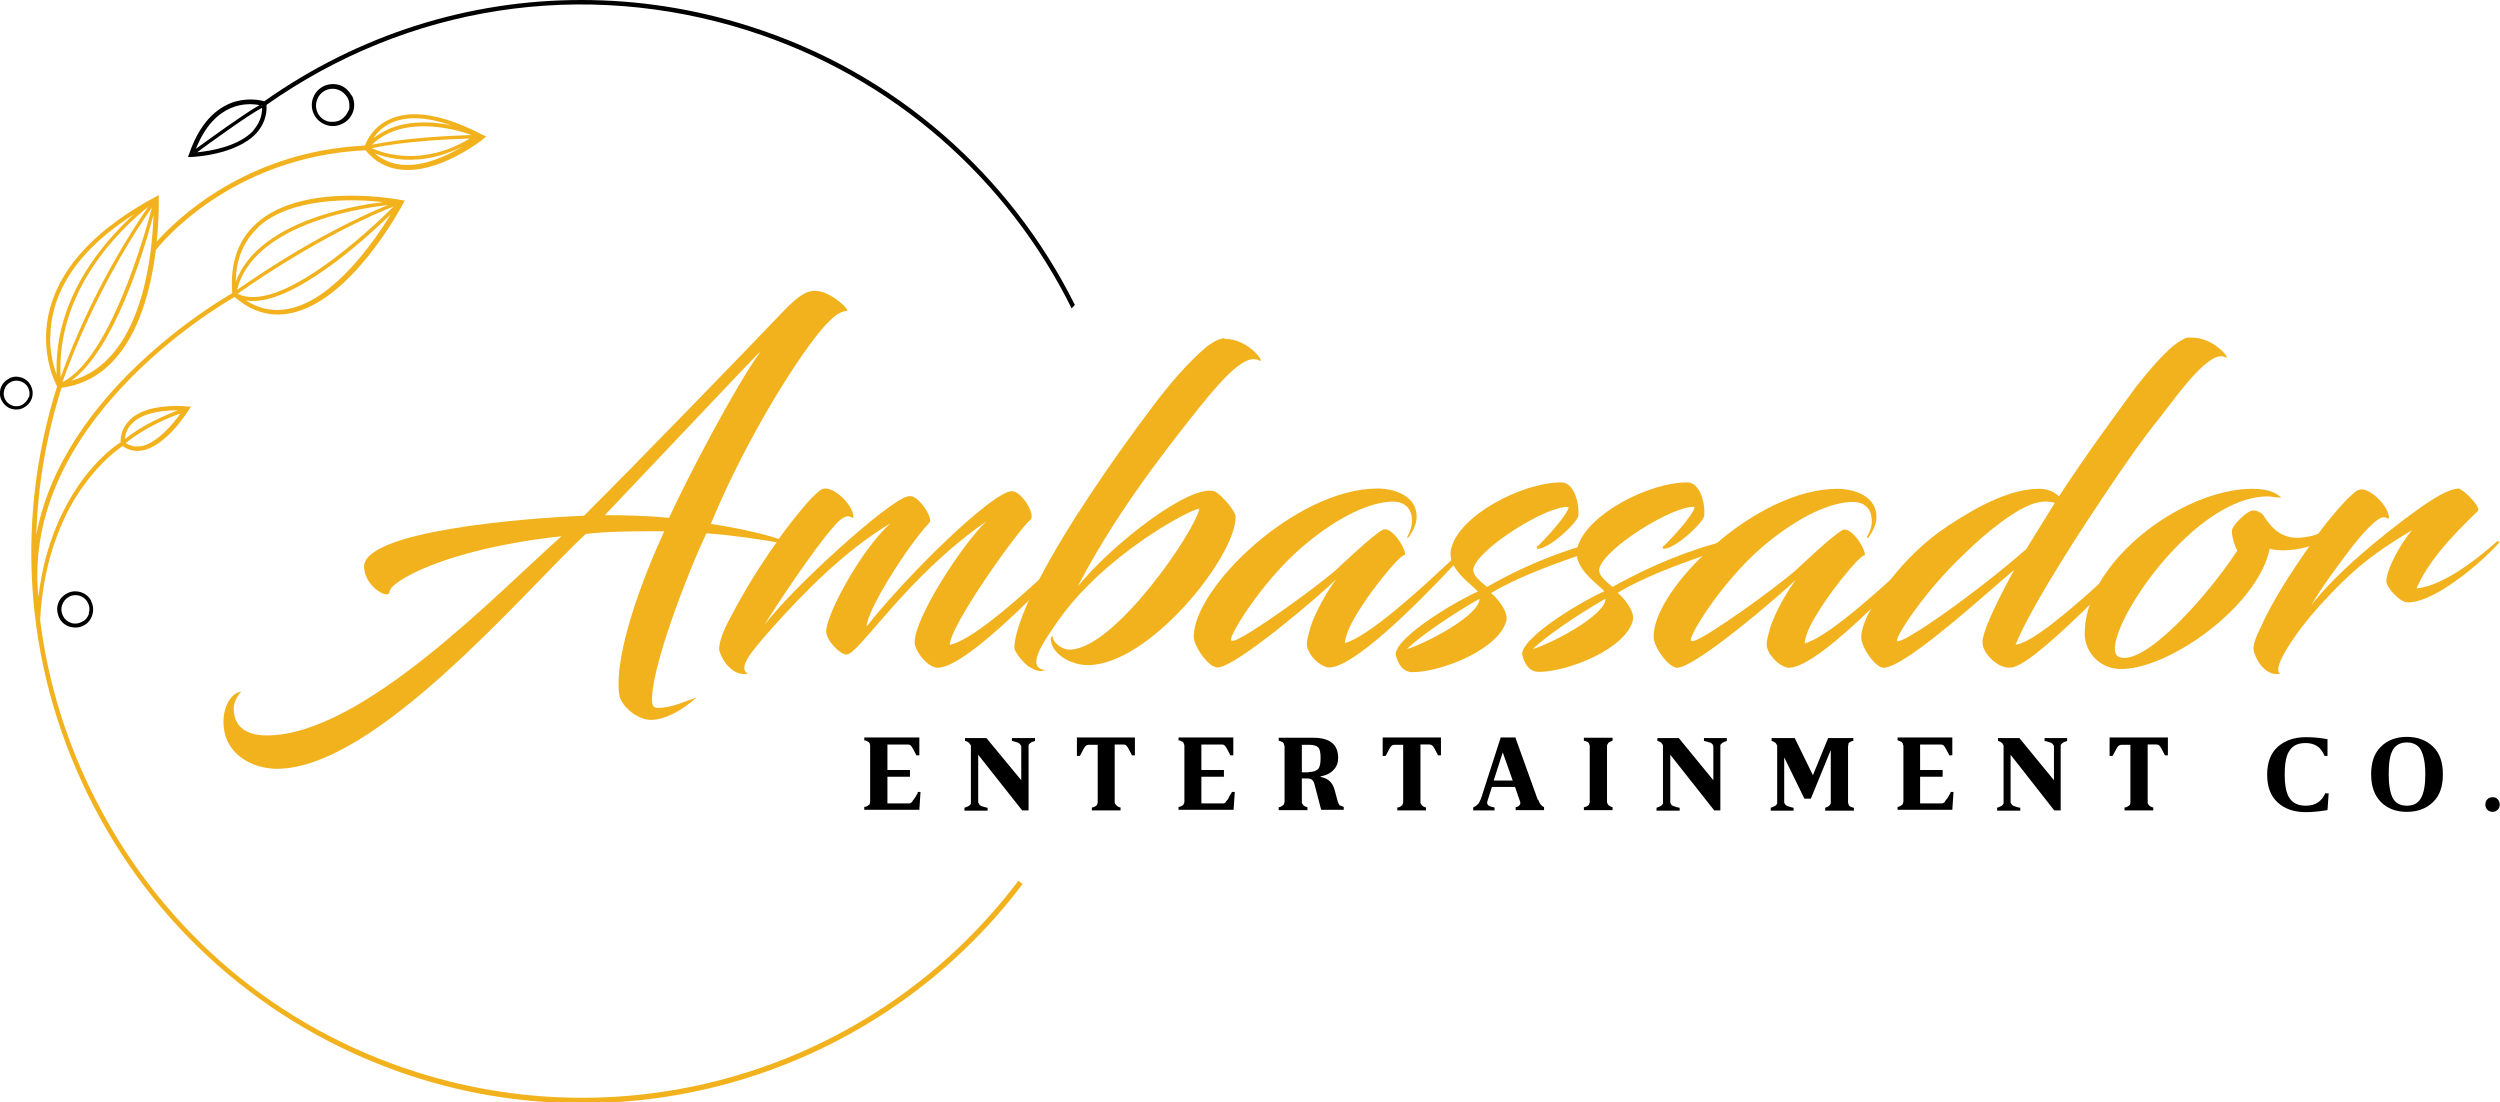 <?xml version="1.0" encoding="UTF-8"?>
<svg id="Layer_1" data-name="Layer 1" xmlns="http://www.w3.org/2000/svg" viewBox="0 0 85.36 37.64">
  <defs>
    <style>
      .cls-1 {
        fill: #f1b21d;
      }
    </style>
  </defs>
  <g>
    <path class="cls-1" d="M28.94,10.59c-.08-.15-.63-.66-1.12-.66-.35,0-.67.27-1.22.85-.82.87-5.09,5.27-6.66,6.83h-.01c-2.02.08-7.56.52-7.5,1.76.03.67.85,1.12.87.84-.03-.31,1.82-1.46,5.87-1.9-2.21,1.96-6.81,6.8-10.06,6.8-.66,0-1.13-.26-1.13-.93,0-.2.14-.46.26-.56-.26,0-.61.39-.61,1.03,0,1.1.99,1.6,1.82,1.6,3.37,0,8.42-6.03,10.55-8.02.71-.08,1.4-.09,2.1-.09h.58c-.69,1.49-1.72,4.15-1.54,5.56.05.41.63.88,1.08.88s1.02-.28,1.57-.77c-.36.12-.85.36-1.31.36-.09,0-.2-.01-.21-.18-.11-1.01,1.21-4.44,1.85-5.78h.01c.96.07,1.89.22,2.41.31.22.04.36.06.4.06-.06-.05-.18-.11-.33-.17-.54-.19-1.57-.41-2.34-.52,1.2-2.92,3.08-5.9,3.95-6.83.24-.24.41-.41.73-.46ZM22.84,17.68c-.74-.07-1.47-.09-2.19-.09,4.86-5.13,5.15-5.44,5.32-5.59-.88,1.21-2.51,4.34-3.13,5.69Z"/>
    <path class="cls-1" d="M36.61,18.73c-.29.28-.69.66-1.13,1.06-1.05.96-2.35,2.07-3.05,2.23,0-.67,2.37-3.97,2.75-4.27.2-.17-.3-.98-.63-.98-.64,0-3.53,2.81-4.96,4.62,0-.53,1.37-2.72,2.14-3.54.15-.15-.35-.91-.65-.91-.04,0-.07,0-.09.01-.64.13-3.92,3.1-4.89,4.39.35-.59,1.68-2.58,2.34-3.33.2-.25.41-.4.52-.38.12.01.18.09.18.03,0-.38-.58-.98-.96-.98-.04,0-.13.01-.2.08-.17.13-.38.35-.59.61-.26.31-.53.65-.79,1.02-.03.04-.05.07-.07.11-.57.79-1.11,1.67-1.54,2.49-.4.7-.46,1.11-.43,1.22.12.42.52.9.98.79-.23-.1-.15-.41.27-.91.11-.14.28-.34.53-.62,1.11-1.25,2.52-2.68,4.06-3.6-1.02.93-2.19,3.11-2.19,3.69,0,.31.48.79.69.79.43,0,2.01-2.63,4.78-4.55-.79.74-2.45,3.27-2.45,4.13,0,.29.44.87.79.87.6,0,1.91-1.12,3.11-2.3.61-.6,1.18-1.2,1.62-1.68.04-.04-.03-.17-.14-.09Z"/>
    <path class="cls-1" d="M41.8,11.55c-.14,0-.34.1-.58.27-.71.6-1.31,1.33-1.85,2.04-1.35,1.79-2.95,4.11-3.89,5.93-.13.25-.25.48-.35.71-.02.04-.04.07-.05.11-.44,1.01-.47,1.46-.43,1.58.11.24.41.56.55.61.15.09.31.15.49.08-.69-.08-.06-.96.38-1.6,1.58-2.32,4.59-3.91,4.88-3.91-.14.76-2.9,4.81-4.43,4.81-.31,0-.58-.29-.58-.44,0-.04-.06-.01-.06.07,0,.5.67.9,1.26.9,2.1,0,5.05-3.7,5.05-5.06,0-.22-.53-.79-.71-.87-.82-.29-3.49,1.78-4.68,3.24,1.17-2.25,2.65-4.23,4.15-6.11.93-1.16,1.61-1.82,2.02-1.61.29.17-.3-.73-1.15-.73Z"/>
    <path class="cls-1" d="M49.99,18.73c-.12.12-.27.25-.43.39-1.06,1-2.81,2.6-3.64,2.84,0-.12.06-.31.15-.52.45-.98,1.82-2.63,1.9-2.48.06-.18-.45-1.02-.76-.87-.38.21-1.37,1.17-1.64,1.41-.79.67-2.92,2.2-3.42,2.37-.05.01-.08.01-.11,0-.14-.07,1.01-1.99,2.45-3.22.98-.83,2.09-1.47,2.98-1.52.46-.03.74.2.74.65,0,.23-.09.42-.16.55-.02.02.01.04.04.02.15-.2.28-.46.28-.71,0-.71-.76-.96-1.33-.96-2.8,0-6.28,3.39-6.28,5.05,0,.31.39.88.67,1.02.03.01.1.04.14.04.63,0,3.6-2.55,4.05-3.01-.29.39-.7,1.08-.88,1.65-.06.23-.12.41-.12.56,0,.27.28.59.5.71.11.06.18.09.26.09.82,0,2.88-2.03,4.25-3.49.17-.18.32-.34.46-.5.04-.04-.03-.17-.11-.09Z"/>
    <path class="cls-1" d="M55.34,18.33c-.1,0-.65.09-1.49.36-.81.25-1.89.67-3.08,1.35-.15-.14-.52-.38-.46-.64.2-.71,2.55-2.16,3.25-2.09-.03.3-1.05,1.36-1.09,1.36-.01,0,.01.07.03.07.41,0,1.37-.91,1.39-1.13.04-.44-.15-1.14-.58-1.14-1.34,0-3.53,1.14-3.77,2.3-.03.12-.01.25.02.36.02.07.05.13.08.19.23.41.71.73.82.88-.53.21-2.77,1.49-2.81,2.14.08.33.25.61.58.61.99,0,3-.8,3.21-1.79.04-.32-.34-.76-.53-.91.82-.5,1.98-.93,2.92-1.26.95-.33,1.68-.54,1.6-.56,0-.04-.06-.08-.09-.08ZM48.04,22.16c.44-.44,1.57-1.2,2.48-1.72,0,.58-1.88,1.55-2.48,1.72Z"/>
    <path class="cls-1" d="M59.64,18.33c-.08,0-.45.05-1.04.22-.83.23-2.11.68-3.54,1.49-.15-.14-.52-.38-.45-.64.2-.71,2.55-2.16,3.25-2.09-.03.3-1.05,1.36-1.09,1.36-.01,0,.01.07.03.07.41,0,1.37-.91,1.39-1.13.04-.44-.15-1.14-.58-1.14-1.31,0-3.43,1.09-3.75,2.22,0,.02-.01.05-.02.07-.01.07-.01.15,0,.21.07.57.79,1.03.94,1.22-.53.21-2.77,1.49-2.81,2.14.07.33.24.61.58.61.99,0,3-.8,3.21-1.79.04-.32-.34-.76-.53-.91.83-.5,2-.94,2.94-1.27.94-.33,1.66-.53,1.59-.55,0-.04-.06-.08-.09-.08ZM52.34,22.16c.44-.44,1.57-1.2,2.48-1.72,0,.58-1.89,1.55-2.48,1.72Z"/>
    <path class="cls-1" d="M65.69,18.73c-.29.28-.71.66-1.17,1.09,0,0-.01,0-.01.01-1.01.91-2.23,1.95-2.89,2.14,0-.12.06-.31.15-.52.46-.98,1.83-2.63,1.9-2.48.06-.18-.46-1.02-.76-.87-.38.21-1.37,1.17-1.64,1.41-.79.67-2.92,2.2-3.42,2.37-.05.01-.08.01-.11,0-.14-.07,1.01-1.99,2.45-3.22.98-.83,2.09-1.47,2.98-1.52.46-.03.74.2.74.65,0,.23-.09.42-.17.55-.01.02.02.04.05.02.15-.2.28-.46.28-.71,0-.71-.76-.96-1.33-.96-1.38,0-2.92.82-4.13,1.86-.17.14-.32.28-.47.42-1,.97-1.68,2.03-1.68,2.77,0,.31.39.88.67,1.02.03.01.1.04.13.04.64,0,3.6-2.55,4.06-3.01-.29.39-.7,1.08-.88,1.65-.06.23-.12.41-.12.56,0,.27.29.59.5.71.11.06.18.09.26.09.55,0,1.67-.92,2.76-1.97.72-.69,1.43-1.44,1.95-2.01.04-.04-.03-.17-.11-.09Z"/>
    <path class="cls-1" d="M74.75,11.52c-.13,0-.33.12-.56.3-.36.31-.79.79-1.26,1.39-.74,1.02-1.68,2.28-2.63,3.74-.14-.15-.38-.26-.67-.26-.91,0-1.95.49-3.11,1.26-.77.5-1.47,1.19-1.99,1.87,0,0-.01,0-.01.01-.28.35-.5.69-.66,1-.2.37-.31.7-.31.93,0,.35.49,1.04.76,1.04.79,0,3.92-2.92,4.46-3.34-.74,1.36-1.08,2.16-1.08,2.46,0,.34.34.66.58.79.15.07.32.12.5.06.5-.15,1.63-1.18,2.63-2.17.73-.73,1.39-1.44,1.69-1.78.04-.04-.03-.17-.12-.09-.23.21-.69.66-1.24,1.15-1.04.95-2.38,2.09-2.91,2.13.38-.96,1.6-2.97,2.94-4.97.74-1.11,1.36-2.01,2.03-2.84.63-.82,1.66-2.25,2.17-2.01.28.17-.34-.71-1.19-.66ZM69.17,18.76c-1.77,1.55-4.21,3.24-4.39,3.13-.12-.07.9-1.67,2.27-2.96.83-.82,1.84-1.6,2.47-1.76.22-.06.44-.06.64,0l-.99,1.6Z"/>
    <path class="cls-1" d="M79.15,18.23c-.18.07-.39.11-.62.13-.61.04-.97-.31-1.26-.78-.03-.04-.2-.17-.35-.15-.2.01-.65.47-.7.63-.06.15.09.61.17.74-1.01,1.55-3.19,3.98-4.04,3.63-.85-.36,2.33-5.48,5.08-5.48.11,0,.23.03.38.04.07,0,.11,0,.03-.04-.1-.09-.34-.26-.93-.26-1.82,0-4.17,1.43-5.21,3.19-.13.23-.24.47-.33.71-.12.34-.19.7-.19,1.05,0,.58.45,1.15,1.15,1.2,1.61.09,4.75-2.09,5.17-4.11.07.03.23.06.45.06.24,0,.56-.03.9-.14.74-.24,1.36-.74,1.43-.96-.13-.01-.5.34-1.13.54Z"/>
    <path class="cls-1" d="M85.23,18.51c-.94.84-1.99,1.52-2.72,1.58.5-1.18,1.76-2.3,2.1-2.65.11-.12-.52-.77-.69-.76-.32.03-.77.29-1.36.71-1.31.94-2.83,2.22-3.64,3.27.32-.56.85-1.28,1.26-1.82.46-.61.99-1.2,1.22-1.18.12.01.17.09.17.03,0-.38-.58-.98-.94-.98-.06,0-.12.02-.21.08-.31.25-.81.82-1.27,1.44-.1.14-.2.28-.3.42-.61.87-1.29,1.92-1.67,2.79-.18.35-.26.63-.23.77.1.42.47.9.91.79-.34-.15.58-1.49,1.35-2.33,1.04-1.14,1.75-1.74,3.15-2.57-.4.46-.88,1.34-.88,1.76,0,.18.45.71.73.71,1.05,0,2.87-1.71,3.14-2.07-.01-.03-.1-.01-.12,0Z"/>
  </g>
  <g>
    <path d="M31.34,27.07s-.03.05-.05.08c-.01.04-.03.06-.04.07-.01.01-.02.04-.04.06-.01.02-.03.04-.04.05s-.01.02-.02.04c-.01.01-.02.03-.03.03l-.03.02s-.02.01-.03.01c-.01,0-.02,0-.03,0h-.73v-.91h.77v-.23h-.77v-.87h.69c.05,0,.09.01.12.05.03.03.09.14.18.32h.1v-.61h-1.88v.1c.05,0,.09.02.12.04.03.01.05.04.07.07,0,.03.01.05.01.07,0,.02,0,.04,0,.08v1.75s0,.06,0,.08c0,.02,0,.04-.01.07-.01.03-.04.05-.07.07-.03.02-.07.04-.12.04v.1h1.88l.04-.61h-.1Z"/>
    <path d="M34.55,25.2v.1c.08.01.14.04.19.05.04.01.07.04.09.06.02.03.03.05.04.07,0,.02,0,.05,0,.09v1.07l-1.19-1.44h-.73v.1c.07.01.11.04.14.07.04.04.05.07.06.09v1.86c0,.05,0,.09,0,.11,0,.02-.02.05-.06.08-.03.02-.09.05-.16.07v.1h.79v-.1c-.08-.01-.14-.04-.19-.05-.04-.01-.08-.04-.09-.06-.02-.03-.03-.05-.04-.07,0-.02,0-.05,0-.09v-1.54l1.5,1.9h.22v-2.11c0-.05,0-.09,0-.11,0-.02.02-.05.06-.08.03-.03.09-.05.16-.07v-.1h-.79Z"/>
    <path d="M36.77,25.2v.61h.1s.02-.04.04-.07c.06-.12.1-.2.14-.25.03-.04.08-.06.13-.06h.3v1.88s0,.06,0,.08c0,.02,0,.04-.02.07,0,.03-.03.05-.06.07-.03.02-.07.04-.12.04v.1h.98v-.1c-.07-.01-.11-.04-.14-.07-.04-.04-.05-.07-.06-.09v-1.99h.29c.05,0,.09.01.12.05.03.03.09.14.18.32h.1v-.61h-1.99Z"/>
    <path d="M42.05,27.07s-.03.05-.05.08c-.02.04-.04.06-.04.07,0,.01-.01.04-.03.06-.01.02-.03.04-.04.05s-.01.02-.03.04c0,.01-.01.03-.02.03l-.03.02s-.02.01-.03.01c-.01,0-.02,0-.04,0h-.72v-.91h.77v-.23h-.77v-.87h.69c.05,0,.09.01.12.05.03.03.09.14.18.32h.1v-.61h-1.87v.1c.05,0,.09.02.12.04.03.01.05.04.06.07.01.03.02.05.02.07s0,.04,0,.08v1.75s0,.06,0,.08,0,.04-.02.07c0,.03-.03.05-.06.07-.03.02-.07.04-.12.04v.1h1.88l.04-.61h-.1Z"/>
    <path d="M45.76,27.52s-.06-.07-.08-.14l-.12-.44c-.07-.23-.22-.37-.47-.41v-.02c.2-.04.34-.11.44-.22.11-.11.16-.25.16-.41,0-.46-.28-.69-.85-.69h-1.18v.1s.08.02.11.04c.04.01.05.04.07.07,0,.03.01.05.02.07v1.91s-.01.04-.02.07c-.01.03-.03.05-.07.07-.03.02-.07.04-.11.04v.1h.98v-.1c-.06-.01-.11-.04-.14-.07-.03-.04-.05-.07-.05-.09,0-.03,0-.07,0-.11v-.71h.2c.13,0,.2.07.23.19l.23.88h.77v-.1s-.09-.03-.12-.05ZM44.69,26.37h-.24v-.94h.24c.16,0,.26.03.32.09.06.07.08.18.08.36s-.02.3-.08.37c-.06.07-.17.11-.32.11Z"/>
    <path d="M47.21,25.2v.61h.1s.02-.04.04-.07c.06-.12.1-.2.14-.25.03-.04.07-.06.13-.06h.29v1.96s0,.04-.02.07c0,.03-.03.05-.06.07-.03.02-.07.04-.12.04v.1h.98v-.1c-.06-.01-.1-.04-.14-.07-.03-.04-.04-.07-.05-.09,0-.03,0-.07,0-.11v-1.88h.29c.05,0,.09.01.13.05.03.03.09.14.18.32h.1v-.61h-1.98Z"/>
    <path d="M52.51,27.32l-.77-2.14h-.5l-.66,2.05c-.03.09-.07.16-.1.21-.04.04-.09.09-.18.13v.1h.73v-.1c-.12-.02-.2-.05-.23-.09-.03-.04-.03-.09,0-.17l.14-.44h.79l.15.44c.03.06.04.11.02.15-.02.05-.07.09-.15.1v.1h.97v-.1c-.09-.04-.16-.13-.2-.26ZM51,26.65l.31-.96.34.96h-.64Z"/>
    <path d="M54.87,25.45s.02-.05.05-.09c.04-.03.08-.05.14-.07v-.1h-.98v.1s.08.02.12.04c.03.01.05.04.06.07.01.03.02.05.02.07v1.91s0,.04-.02.07c0,.03-.03.05-.06.07-.04.02-.07.04-.12.04v.1h.98v-.1c-.06-.01-.1-.04-.14-.07-.03-.04-.04-.07-.05-.09,0-.03,0-.07,0-.11v-1.75s0-.08,0-.11Z"/>
    <path d="M58.18,25.2v.1c.08.01.15.04.19.05.05.01.08.04.1.06.01.03.03.05.03.07,0,.02,0,.05,0,.09v1.07l-1.18-1.44h-.73v.1c.06.01.11.04.14.07.03.04.05.07.05.09,0,.03,0,.07,0,.11v1.75c0,.05,0,.09,0,.11,0,.02-.03.05-.06.08-.04.02-.09.05-.16.07v.1h.79v-.1c-.08-.01-.15-.04-.19-.05-.05-.01-.08-.04-.1-.06-.01-.03-.03-.05-.03-.07,0-.02,0-.05,0-.09v-1.54l1.5,1.9h.21v-2.11c0-.05,0-.09,0-.11,0-.02.02-.05.06-.08.04-.03.09-.05.16-.07v-.1h-.79Z"/>
    <path d="M63.1,25.41s.03-.05.06-.07c.03-.02.07-.04.12-.04v-.1h-.86l-.52,1.27-.62-1.27h-.79v.1c.06.01.1.04.14.07.03.04.04.07.05.09,0,.03,0,.07,0,.11v1.75c0,.05,0,.09,0,.11,0,.02-.03.05-.06.08-.04.02-.09.05-.16.07v.1h.78v-.1c-.08-.01-.14-.04-.19-.05-.04-.01-.08-.04-.09-.06-.02-.03-.04-.05-.04-.07,0-.02,0-.05,0-.09v-1.45l.69,1.41h.22l.68-1.66v1.7s0,.08,0,.11c0,.02-.02.05-.05.09-.04.03-.08.05-.14.07v.1h.98v-.1s-.09-.02-.12-.04c-.03-.01-.05-.04-.06-.07-.01-.03-.02-.05-.02-.07v-1.91s0-.04.02-.07Z"/>
    <path d="M66.6,27.07s-.03.05-.05.08c-.01.04-.03.06-.04.07,0,.01-.02.04-.04.06-.01.02-.03.04-.04.05,0,0-.01.02-.02.04-.01.01-.02.03-.03.03l-.03.02s-.02.01-.03.01-.02,0-.03,0h-.73v-.91h.77v-.23h-.77v-.87h.69c.05,0,.09.01.13.05.02.03.09.14.18.32h.1v-.61h-1.87v.1s.08.02.11.04c.04.01.05.04.07.07,0,.03.01.05.02.07v1.91s-.01.04-.02.07c-.01.03-.03.05-.07.07-.03.02-.07.04-.11.04v.1h1.87l.04-.61h-.1Z"/>
    <path d="M69.81,25.2v.1c.08.01.15.04.19.05.04.01.08.04.09.06.02.03.04.05.04.07,0,.02,0,.05,0,.09v1.07l-1.18-1.44h-.73v.1c.06.01.1.04.14.07.03.04.04.07.05.09,0,.03,0,.07,0,.11v1.75c0,.05,0,.09,0,.11,0,.02-.03.05-.06.08-.04.02-.09.05-.16.07v.1h.79v-.1c-.08-.01-.15-.04-.19-.05-.05-.01-.08-.04-.1-.06-.02-.03-.03-.05-.04-.07v-1.63l1.49,1.9h.22v-2.11c0-.05,0-.09,0-.11,0-.02.02-.05.06-.08.04-.03.09-.05.16-.07v-.1h-.79Z"/>
    <path d="M72.03,25.2v.61h.1s.02-.04.04-.07c.06-.12.11-.2.14-.25.04-.04.08-.06.13-.06h.3v1.88s0,.06,0,.08c0,.02,0,.04-.01.07-.01.03-.04.05-.07.07-.03.02-.07.04-.12.04v.1h.98v-.1c-.06-.01-.11-.04-.14-.07-.03-.04-.05-.07-.05-.09,0-.03,0-.07,0-.11v-1.88h.29c.05,0,.09.01.12.05.03.03.09.14.18.32h.1v-.61h-1.99Z"/>
    <path d="M79.4,27.07c-.12.29-.34.44-.67.44-.26,0-.44-.09-.55-.25-.12-.17-.17-.44-.17-.82s.05-.66.17-.82c.11-.17.29-.25.55-.25.15,0,.28.04.38.1.11.07.19.18.26.34h.1v-.57c-.25-.05-.5-.07-.74-.07-.39,0-.71.11-.96.33-.24.22-.36.53-.36.95s.12.73.36.95c.24.22.56.33.96.33.24,0,.49-.03.74-.07l.04-.57h-.1Z"/>
    <path d="M83.07,25.49c-.23-.22-.53-.33-.89-.33s-.66.11-.88.33c-.23.22-.34.53-.34.95s.12.73.34.95c.22.22.52.33.88.33s.66-.11.89-.33c.23-.22.34-.53.34-.95s-.11-.73-.34-.95ZM82.66,27.25c-.09.17-.25.26-.48.26s-.39-.09-.48-.26c-.09-.17-.14-.44-.14-.82s.04-.65.14-.82c.09-.17.26-.26.48-.26s.39.09.48.26c.09.17.15.44.15.82s-.05.65-.15.82Z"/>
    <path d="M85.28,27.29c-.04-.05-.1-.07-.17-.07-.07,0-.13.02-.18.07-.05.05-.07.11-.07.18s.02.12.07.18c.04.04.1.07.18.07.07,0,.12-.03.17-.07.05-.05.07-.11.07-.18s-.02-.12-.07-.18Z"/>
  </g>
  <g>
    <path d="M.73,12.89c-.06-.01-.11-.03-.17-.03-.09,0-.18.02-.26.07-.13.07-.23.18-.28.33-.04.14-.03.29.04.42.07.13.18.23.33.28.14.04.29.03.42-.04.13-.07.23-.18.28-.33.09-.29-.07-.61-.36-.7ZM.98,13.56c-.04.11-.12.2-.22.26-.07.04-.13.05-.2.05-.04,0-.09,0-.13-.02-.23-.07-.36-.32-.28-.55.07-.23.32-.36.55-.28.23.07.36.31.29.55Z"/>
    <path d="M3.12,20.53c-.07-.15-.2-.26-.36-.31-.06-.02-.12-.03-.19-.03-.09,0-.19.02-.28.07-.15.08-.26.2-.31.36-.05.15-.03.32.04.47.07.15.2.26.36.31.16.04.33.04.47-.04.15-.07.25-.2.3-.36s.04-.32-.04-.47ZM3.04,20.95c-.04.12-.12.23-.24.28-.07.04-.15.06-.22.06-.05,0-.1,0-.15-.02-.12-.04-.22-.12-.28-.24-.06-.12-.07-.25-.03-.37.04-.12.12-.22.23-.28.12-.07.25-.07.37-.04.12.04.22.12.28.24.06.11.07.24.03.36Z"/>
    <path d="M25.57.89c-1.89-.6-3.81-.89-5.72-.89-3.83,0-7.59,1.17-10.83,3.46-.12-.04-.5-.12-.96,0-.5.14-1.18.56-1.6,1.79l-.04.11h.11c.07,0,1.55-.07,2.23-.82.24-.27.36-.59.34-.96C13.93.18,19.91-.74,25.53,1.04c5.01,1.59,8.89,5.11,11.06,9.49l.11-.12c-2.19-4.39-6.09-7.93-11.13-9.52ZM6.65,5.21s0-.02.01-.03v.03s-.01,0-.01,0ZM8.86,3.59c-.23.12-.69.44-1.14.75-.44.31-.86.62-1.03.74.65-1.63,1.78-1.57,2.17-1.49ZM8.66,4.45c-.5.55-1.49.71-1.93.75.12-.09.57-.42,1.04-.75.47-.33.96-.66,1.18-.77,0,.3-.11.55-.3.77ZM8.96,3.65l-.03-.05h0s.01,0,.02,0v.04Z"/>
    <path d="M12,3.26c-.09-.17-.23-.3-.42-.36-.07-.02-.15-.03-.21-.03-.31,0-.59.19-.69.5-.12.38.09.78.47.9.18.06.38.04.55-.05.18-.09.3-.24.36-.42s.04-.38-.05-.55ZM11.9,3.76c-.05.15-.15.26-.28.34-.08.04-.17.06-.26.06-.06,0-.12,0-.18-.02-.3-.09-.46-.42-.36-.71.09-.3.41-.47.71-.37.15.05.26.15.34.28.04.08.06.17.06.26,0,.06,0,.12-.02.18Z"/>
  </g>
  <path class="cls-1" d="M34.78,30.06c-4.75,6.31-13,8.94-20.54,6.55-4.75-1.5-8.63-4.77-10.92-9.2-1.03-1.98-1.68-4.09-1.95-6.24.06-1.14.28-2.09.57-2.85.28-.77.63-1.36.95-1.79.58-.79,1.14-1.2,1.3-1.3.2.15.43.19.67.15.82-.15,1.55-1.33,1.59-1.39l.07-.11h-.13c-.12-.02-.25-.02-.36-.02-.77,0-1.33.18-1.64.52-.26.28-.28.6-.27.72-.15.09-.74.5-1.34,1.33-.56.78-1.25,2.06-1.47,3.97,0-.01,0-.02,0-.03h0c-.58-5.91,6.07-9.87,6.7-10.23.58.5,1.21.69,1.88.56,2.08-.38,3.81-3.62,3.88-3.76l.05-.09-.11-.02c-.06-.01-.79-.15-1.71-.15-1.07,0-2.4.18-3.25.95-.62.56-.9,1.36-.82,2.38-.54.31-5.8,3.43-6.69,8.25.05-1.68.34-3.37.86-5.02,2.28-.3,3-2.9,3.22-4.7.12-.16,2.53-3.19,7.16-3.41.31.38.71.61,1.2.66,1.31.15,2.77-1,2.83-1.05l.09-.08-.11-.05c-.9-.47-1.68-.71-2.33-.71-.31,0-.6.06-.85.17-.58.26-.79.74-.85.9-4.1.2-6.48,2.57-7.11,3.28.09-.84.07-1.44.07-1.46v-.13l-.11.06c-1.97,1.06-3.18,2.32-3.59,3.76-.4,1.41.12,2.51.23,2.71-1.51,4.78-1.07,9.86,1.24,14.32,2.31,4.46,6.23,7.75,11.01,9.28,7.6,2.41,15.92-.25,20.72-6.61l-.13-.09ZM4.82,15.23c-.19.04-.36,0-.53-.1.69-.56,1.54-.9,1.87-1.01-.24.34-.79,1.01-1.35,1.12ZM4.49,14.48c.28-.31.82-.47,1.58-.47-.37.15-1.16.46-1.8.98,0-.13.05-.34.23-.52ZM9.83,10.55c-.5.09-.98,0-1.43-.29.72.12,1.76-.34,3.09-1.34.77-.58,1.45-1.21,1.85-1.6-.56.92-1.96,2.95-3.52,3.23ZM8.11,10.03c2.68-1.87,4.66-2.72,5.33-2.98-.79.79-3.89,3.7-5.33,2.98ZM8.09,9.9c.56-2.18,3.94-2.76,5.16-2.9-.79.32-2.68,1.17-5.16,2.9ZM8.83,7.74c1.14-1.02,3.24-.95,4.25-.84-.51.06-1.27.19-2.06.44-1.58.5-2.6,1.28-2.97,2.28.01-.79.28-1.41.78-1.87ZM13.68,5.62c-.34-.04-.63-.17-.88-.38.19.07.45.15.78.19.53.07,1.32.02,2.22-.43-.54.32-1.36.71-2.12.62ZM13.37,4.19c.52-.23,1.2-.2,2.04.09-.18-.04-.38-.07-.59-.09-.12-.01-.25-.01-.36-.01-.69,0-1.26.18-1.71.54.11-.18.31-.39.62-.53ZM16.1,4.61c-.68.02-2.22.09-3.4.33,1.13-1.09,3.04-.46,3.4-.33ZM16.04,4.73c-1.6.96-2.92.52-3.35.33,1.14-.24,2.63-.31,3.35-.33ZM2.43,13c1.44-1.02,2.46-4.33,2.81-5.66-.04,1.41-.4,5.01-2.81,5.66ZM2.13,13.05c1.07-3,2.55-5.25,3.06-5.97-.3,1.14-1.47,5.16-3.06,5.97ZM2.07,12.88c-.16-3.03,2.14-5.14,2.99-5.82-.54.78-1.95,2.94-2.99,5.82ZM1.72,11.52c0-.31.04-.65.14-1.01.34-1.19,1.25-2.26,2.71-3.19-.98.89-2.64,2.75-2.64,5.26,0,.07,0,.14,0,.21-.1-.28-.22-.72-.22-1.26Z"/>
</svg>